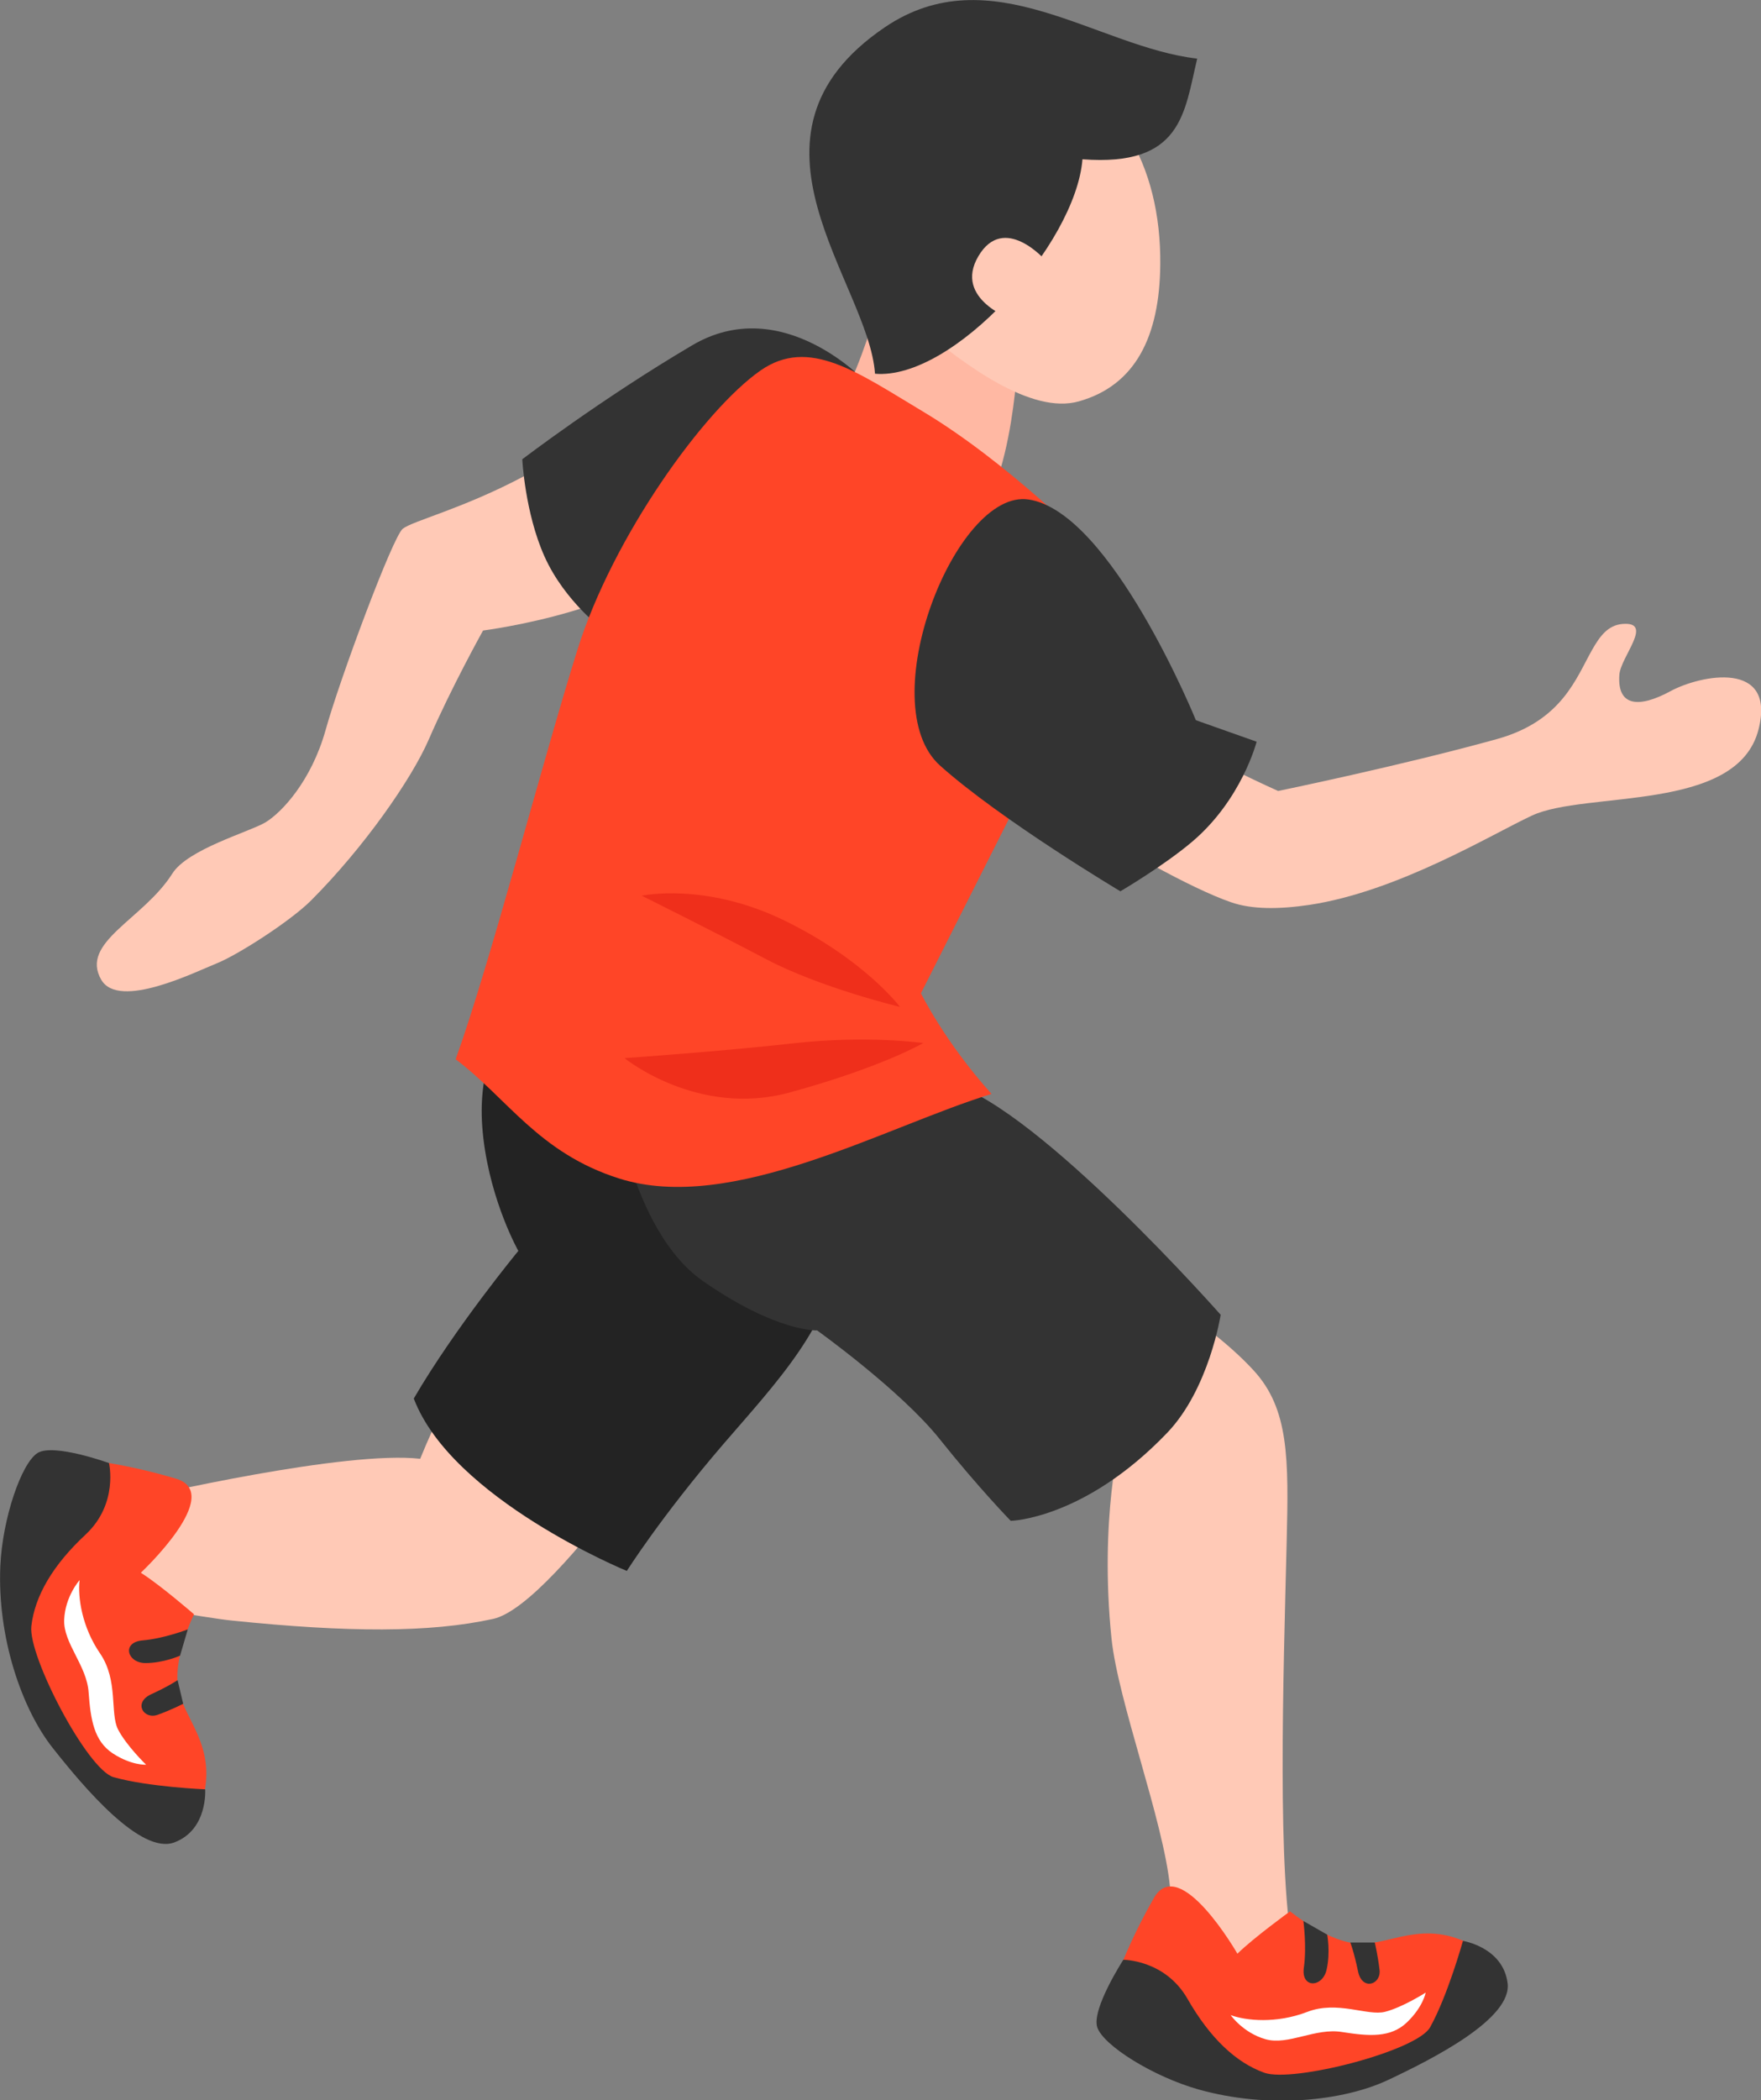<svg width="107.29" height="127.91" viewBox="0 0 107.29 127.91" xmlns="http://www.w3.org/2000/svg" xmlns:xlink="http://www.w3.org/1999/xlink" xml:space="preserve" overflow="hidden"><rect x="0" y="0" width="107.29" height="127.91" fill="#808080" stroke="none"/><defs></defs><g><path d="M38.58 25.55C38.58 25.55 35.65 27.03 31.91 29.01 28.17 30.99 25.15 31.72 24.54 32.2 23.93 32.68 20.71 41.33 19.84 44.45 18.97 47.57 17.15 49.5 16.16 50.09 15.17 50.67 11.43 51.72 10.5 53.2 8.73 56 4.84 57.38 6.17 59.67 7.25 61.52 11.94 59.17 13.2 58.67 14.46 58.17 17.68 56.11 18.95 54.84 22.14 51.65 25.07 47.47 26.13 45.02 27.5 41.86 29.43 38.4 29.43 38.4 29.43 38.4 39.49 37.1 41.33 33.29 43.17 29.47 38.58 25.55 38.58 25.55Z" fill="#FFC9B6"/><path d="M62.44 36.1C62.44 36.1 67.05 41.99 70.53 44.31 73.22 46.1 77.87 48.17 77.87 48.17 77.87 48.17 85.32 46.64 91.2 45.01 95.19 43.9 96.03 41.27 97.01 39.56 97.47 38.75 97.96 38.08 98.84 38 100.8 37.83 98.73 40 98.66 41.1 98.52 43.07 99.9 43.11 101.78 42.09 103.59 41.11 108.22 40.16 107.14 44.42 105.85 49.51 96.61 48.14 93.33 49.67 90.88 50.81 85.17 54.3 79.76 55.11 77.93 55.38 76.27 55.39 75.01 54.95 70.01 53.23 57.7 45.01 57.7 45.01L62.44 36.1Z" fill="#FFC9B6"/><path d="M68.27 87.51C68.27 87.51 66.97 92.49 67.72 99.79 68.12 103.63 70.88 110.87 71.28 114.89 71.69 119.08 71.3 119.44 71.3 119.44 71.3 119.44 75.77 121.09 78.84 119.08 77.79 114.27 78.19 102.11 78.39 93.95 78.52 88.81 78.53 85.8 76.38 83.46 73.45 80.27 68.11 77.28 67.63 77.53 66.94 77.9 68.27 87.51 68.27 87.51Z" fill="#FFC9B6"/><path d="M30.53 78.45C28.8 81.72 26.36 86.94 25.6 88.84 21.08 88.33 9.31 91.02 7.4 91.49 8.09 94.24 5.62 94.41 5.49 97.26 6.9 97.52 12.53 98.53 14.11 98.69 21.2 99.42 26.19 99.44 30.05 98.59 33.99 97.72 43.53 82.91 43.53 82.91L30.53 78.45Z" fill="#FFC9B6"/><path d="M31.41 59.9C30.16 63.44 28.99 65.42 29.45 69.33 29.91 73.23 31.58 76.18 31.58 76.18 31.58 76.18 27.74 80.83 25.21 85.17 27.54 91.3 38.19 95.67 38.19 95.67 38.19 95.67 40.27 92.37 44.05 87.97 47.35 84.14 50.65 80.73 51.25 75.98 51.59 73.22 51.15 70.67 51.06 67.76 50.97 64.85 31.41 59.9 31.41 59.9Z" fill="#232323"/><path d="M37.36 66.4C37.36 66.4 38.36 74.93 42.86 78.04 47.35 81.15 49.78 81.02 49.78 81.02 49.78 81.02 54.88 84.67 57.25 87.64 59.62 90.61 61.58 92.62 61.58 92.62 61.58 92.62 66.07 92.52 71.11 87.26 73.67 84.59 74.37 80.07 74.37 80.07 74.37 80.07 63.37 67.61 58.02 66.01 53.94 64.79 44.05 65.66 39.6 66.14 38.22 66.29 37.36 66.4 37.36 66.4Z" fill="#333333"/><path d="M52.78 23.29C52.78 23.29 47.69 17.77 42.17 21.03 36.65 24.28 31.82 27.97 31.82 27.97 31.82 27.97 31.98 31.22 33.17 33.88 34.41 36.66 36.87 38.45 36.87 38.45 36.87 38.45 46.59 36.97 48.57 34.43 50.55 31.89 52.78 23.29 52.78 23.29Z" fill="#333333"/><path d="M54.41 15.22C54.41 15.22 52.35 23.92 50.29 25.64 48.23 27.37 53.61 32.53 57.52 32.69 61.43 32.85 61.97 22.41 61.97 22.41L54.41 15.22Z" fill="#FFB8A3"/><path d="M62.12 3.4C57.81 2.24 53.69 4.81 52.11 8.63 50.65 12.16 53.58 17.91 56.09 19.99 58.7 22.14 62.81 25.28 65.74 24.44 69.17 23.47 70.65 20.5 70.69 16.12 70.75 10.1 68.06 5 62.12 3.4Z" fill="#FFC9B6"/><path d="M66.34 33.18C66.34 33.18 61.38 28.14 56.21 25.05 52.23 22.67 49.29 20.51 46.34 22.56 42.89 24.96 37.34 32.7 35.19 39.54 33.04 46.39 29.89 58.6 27.76 64.51 30.89 66.86 32.82 70.22 37.72 71.77 44.6 73.95 53.92 68.61 60.41 66.62 57.53 63.41 56.11 60.49 56.11 60.49L67 38.91 66.34 33.18Z" fill="#FF4527"/><path d="M53.31 22.76C52.93 17.2 44.13 8.29 53.91 1.66 60.36-2.71 66.83 2.87 72.94 3.57 72.15 6.88 72.02 10.16 65.95 9.7 65.53 14.89 58.06 23.17 53.31 22.76Z" fill="#333333"/><path d="M63.69 15.85C63.69 15.85 61.17 12.96 59.61 15.6 58.05 18.24 61.75 19.49 61.75 19.49L63.69 15.85Z" fill="#FFC9B6"/><path d="M57.28 46.63C60.98 49.94 68.26 54.28 68.26 54.28 68.26 54.28 70.88 52.74 72.61 51.28 75.66 48.71 76.56 45.17 76.56 45.17L72.86 43.86C72.86 43.86 67.69 31.17 62.67 30.42 58.21 29.74 53.08 42.88 57.28 46.63Z" fill="#333333"/><g><path d="M75.39 118.98C75.39 118.98 71.87 112.85 70.3 115.59 68.91 118.02 67.66 120.91 67.41 122.75 67.24 123.98 69.25 125.58 74.31 127.03 79.37 128.47 84.51 126.52 87 125.03 89.49 123.54 93.77 121.2 90.47 118.93 87.16 116.66 85.01 118.35 82.98 118.38 81.02 118.4 78.6 116.4 78.6 116.4 78.6 116.4 76.39 118 75.39 118.98Z" fill="#FF4527"/><path d="M68.44 119.35C68.44 119.35 70.98 119.34 72.35 121.73 73.72 124.12 75.3 125.61 77.03 126.23 78.76 126.85 86.33 124.91 87.13 123.46 88.21 121.52 89.13 118.2 89.13 118.2 89.13 118.2 91.56 118.58 91.85 120.76 92.15 122.93 87.31 125.38 84.57 126.67 81.83 127.96 77.27 128.44 73.03 127.25 70.26 126.47 67.22 124.57 66.85 123.46 66.5 122.34 68.44 119.35 68.44 119.35Z" fill="#333333"/><path d="M74.98 122.72C74.98 122.72 75.73 123.8 77.11 124.19 78.49 124.58 80.13 123.48 81.77 123.75 83.41 124.01 84.73 124.11 85.72 123.16 86.71 122.21 86.86 121.35 86.86 121.35 86.86 121.35 85.45 122.25 84.38 122.52 83.31 122.79 81.48 121.81 79.63 122.53 77.77 123.24 75.94 123.07 74.98 122.72Z" fill="#FFFFFF"/><path d="M79.41 116.99C79.41 116.99 79.62 118.53 79.44 119.82 79.25 121.11 80.57 121.05 80.82 119.97 81.07 118.89 80.86 117.82 80.86 117.82L79.41 116.99Z" fill="#333333"/><path d="M82.27 118.3C82.27 118.3 82.49 118.86 82.74 120.06 82.99 121.26 84.16 120.86 84.05 119.96 83.94 119.05 83.76 118.3 83.76 118.3L82.27 118.3Z" fill="#333333"/></g><g><path d="M8.58 95.78C8.58 95.78 13.74 90.95 10.72 90.05 8.03 89.25 4.94 88.69 3.09 88.87 1.85 88.99 0.75 91.31 0.5 96.56 0.25 101.81 3.32 106.38 5.34 108.46 7.36 110.54 10.62 114.18 12.07 110.44 13.53 106.7 11.38 104.99 10.9 103.03 10.43 101.13 11.82 98.31 11.82 98.31 11.82 98.31 9.77 96.53 8.58 95.78Z" fill="#FF4527"/><path d="M6.64 89.1C6.64 89.1 7.23 91.57 5.22 93.45 3.21 95.32 2.12 97.2 1.91 99.03 1.7 100.85 5.32 107.78 6.92 108.23 9.06 108.83 12.5 108.97 12.5 108.97 12.5 108.97 12.68 111.42 10.63 112.2 8.58 112.98 5.1 108.84 3.22 106.46 1.34 104.09-0.17 99.75 0.02 95.36 0.15 92.49 1.3 89.09 2.3 88.48 3.29 87.89 6.64 89.1 6.64 89.1Z" fill="#333333"/><path d="M4.85 96.23C4.85 96.23 3.97 97.21 3.91 98.64 3.85 100.07 5.29 101.42 5.4 103.07 5.52 104.73 5.73 106.03 6.87 106.78 8.02 107.53 8.9 107.47 8.9 107.47 8.9 107.47 7.7 106.31 7.19 105.32 6.69 104.34 7.22 102.34 6.1 100.7 4.98 99.07 4.73 97.24 4.85 96.23Z" fill="#FFFFFF"/><path d="M11.44 99.23C11.44 99.23 9.99 99.79 8.69 99.9 7.39 100.01 7.75 101.28 8.86 101.28 9.97 101.28 10.97 100.83 10.97 100.83L11.44 99.23Z" fill="#333333"/><path d="M10.82 102.32C10.82 102.32 10.32 102.67 9.21 103.18 8.1 103.69 8.75 104.74 9.61 104.43 10.47 104.12 11.16 103.76 11.16 103.76L10.82 102.32Z" fill="#333333"/></g><path d="M38.05 64.44C38.05 64.44 42.5 68.07 48.12 66.53 53.75 64.99 56.25 63.52 56.25 63.52 56.25 63.52 52.86 63.04 48.41 63.53 43.96 64.03 38.05 64.44 38.05 64.44Z" fill="#EF2F1B"/><path d="M47.77 56.05C42.96 53.71 39.1 54.55 39.1 54.55 39.1 54.55 43.35 56.66 46.67 58.41 49.99 60.16 54.83 61.32 54.83 61.32 54.83 61.32 52.68 58.44 47.77 56.05Z" fill="#EF2F1B"/></g></svg>